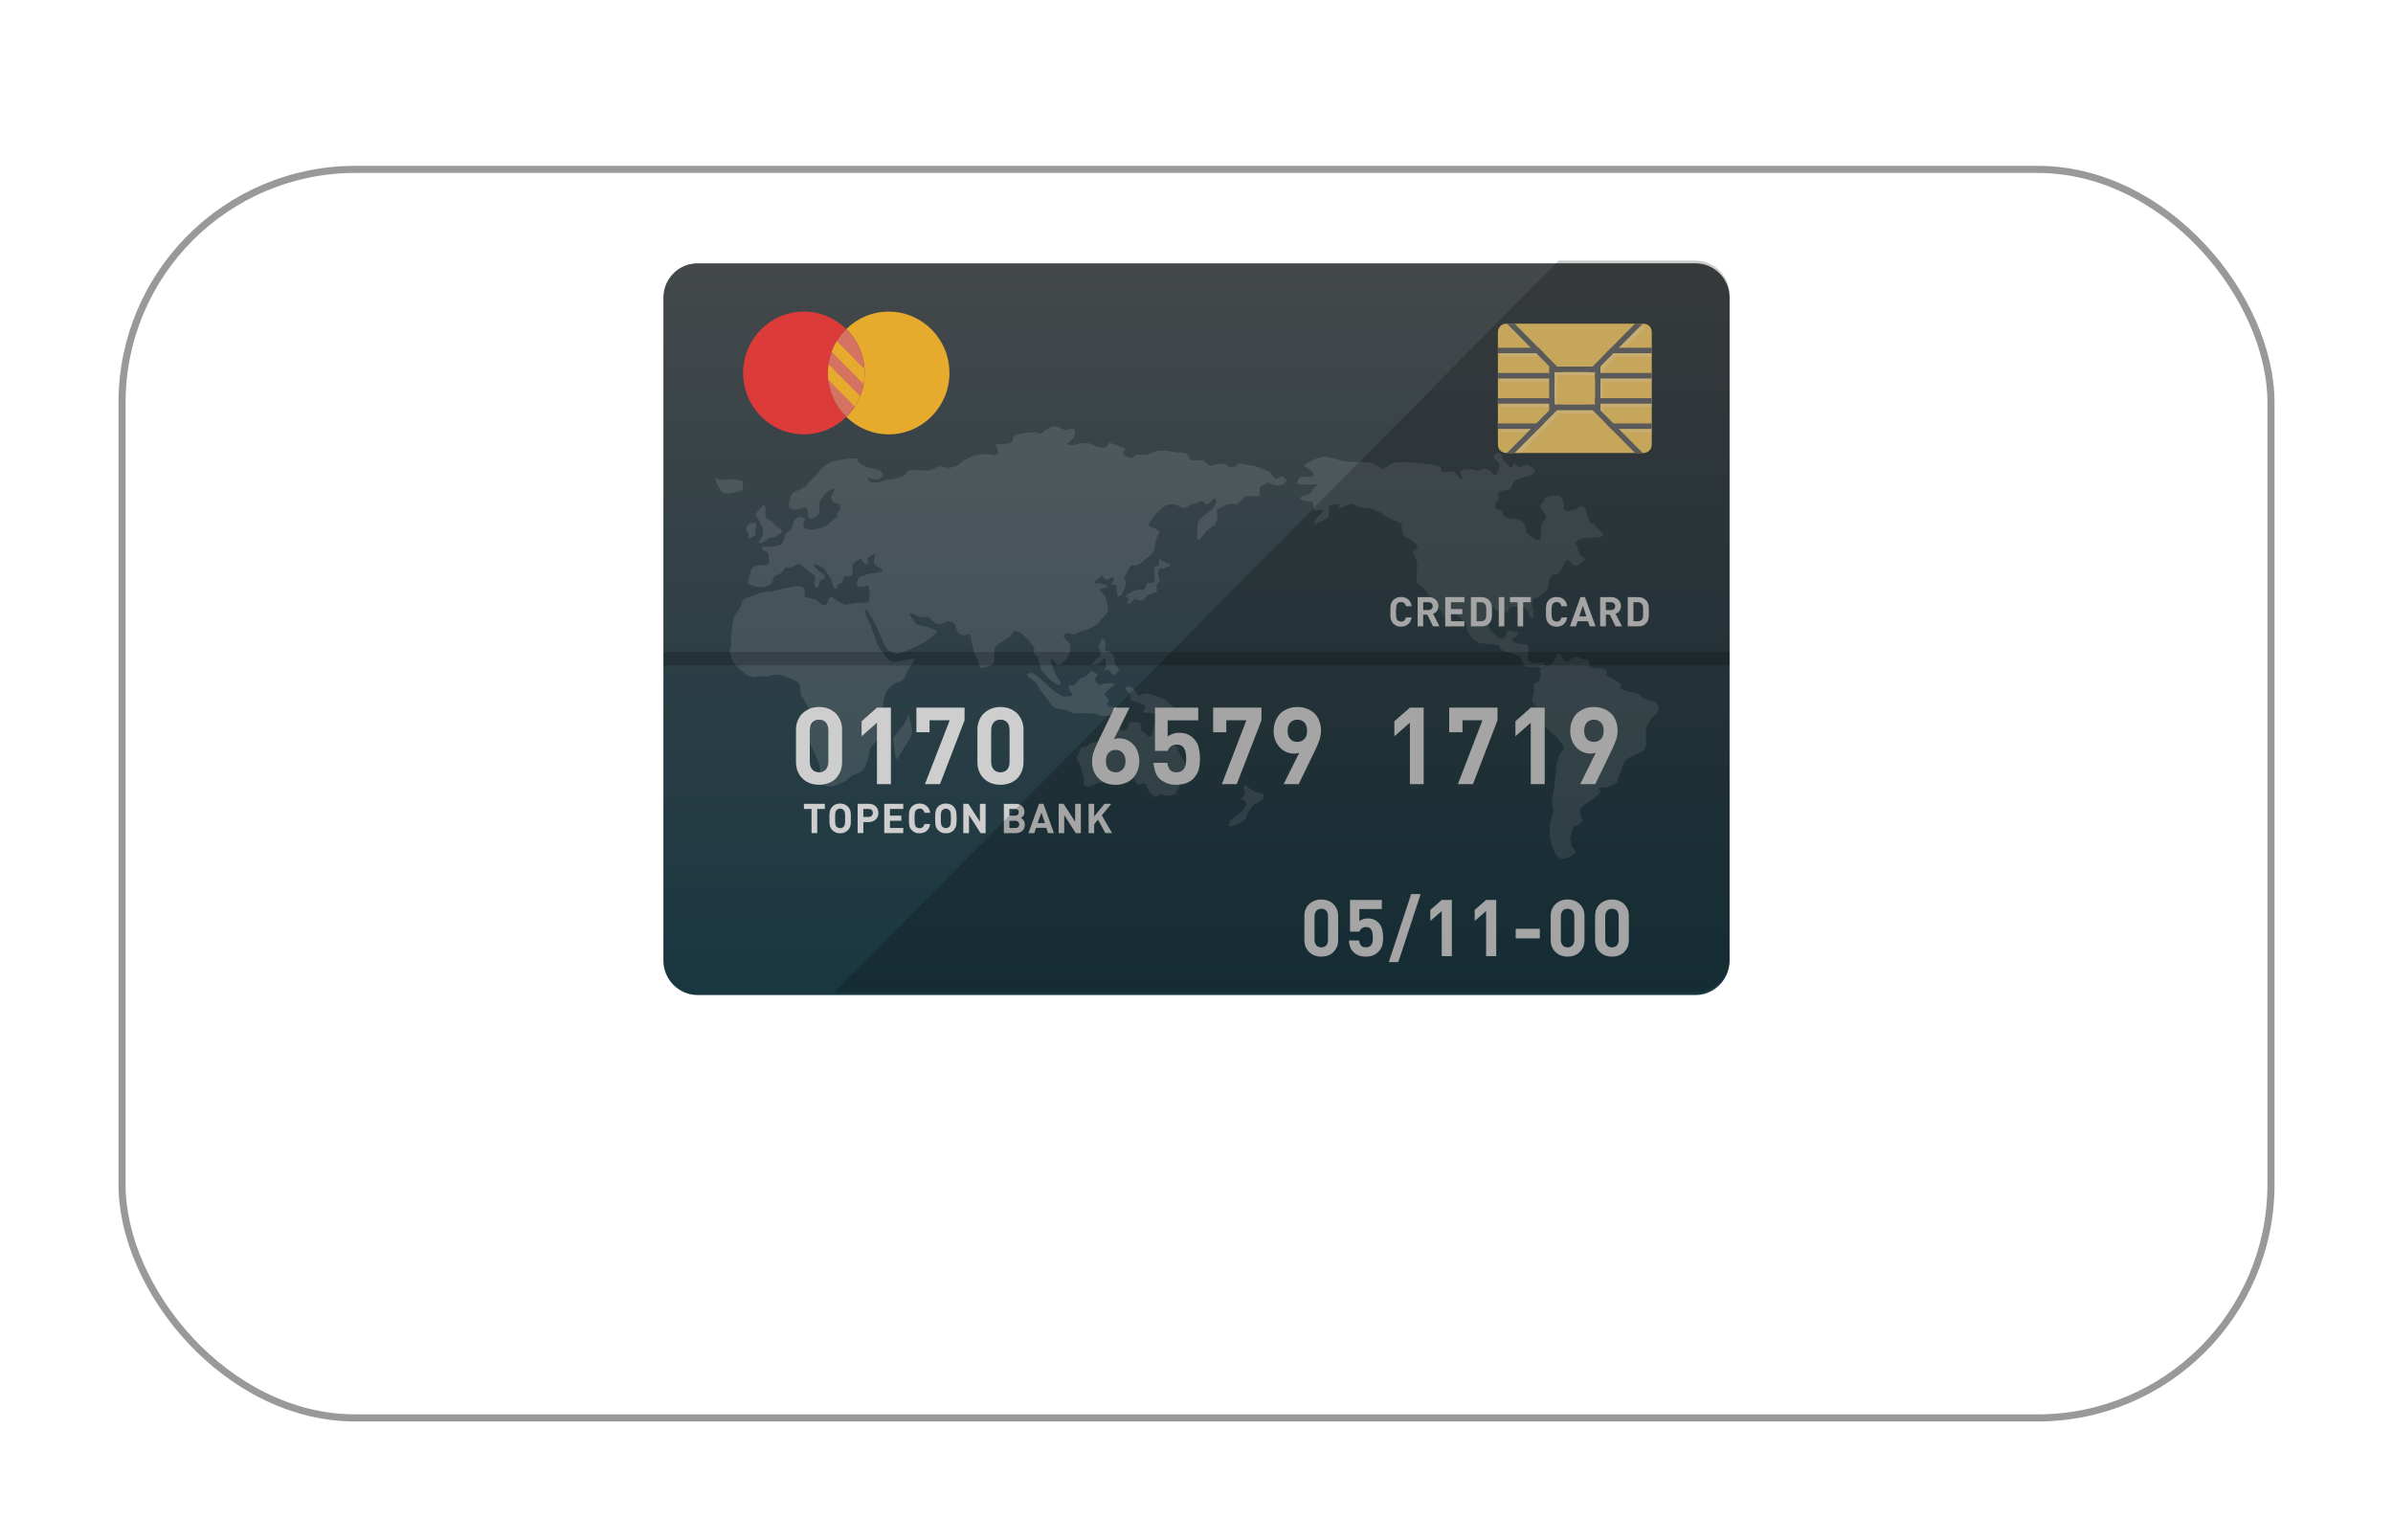 <svg width="101" height="65" viewBox="0 0 101 65" fill="none" xmlns="http://www.w3.org/2000/svg">
<g filter="url(#filter0_d_151_20668)">
<rect x="5" width="91" height="53" rx="10" fill="white"/>
<rect x="5.15" y="0.15" width="90.7" height="52.7" rx="9.85" stroke="#999999" stroke-width="0.3"/>
</g>
<path d="M73 12.56V40.548C73 41.345 72.351 42 71.562 42H29.438C28.648 42 28 41.345 28 40.548V12.56C28 11.763 28.648 11.115 29.438 11.115H71.562C72.351 11.115 73 11.763 73 12.56Z" fill="url(#paint0_linear_151_20668)"/>
<g opacity="0.2">
<path d="M54.312 20.283C54.215 20.173 54.154 20.074 54.032 20.13C53.911 20.185 53.911 20.265 53.783 20.166C53.656 20.068 53.71 19.951 53.425 19.847C53.139 19.743 53.078 19.681 52.768 19.639C52.458 19.596 52.233 19.553 52.215 19.553C52.197 19.553 52.282 19.608 52.16 19.669C52.038 19.731 51.941 19.743 51.82 19.663C51.698 19.583 51.704 19.559 51.498 19.577C51.291 19.596 51.169 19.645 51.078 19.657C50.987 19.669 51.078 19.651 50.938 19.553C50.798 19.454 50.896 19.399 50.653 19.418C50.41 19.436 50.306 19.447 50.245 19.414C50.184 19.381 50.257 19.209 50.02 19.135C49.783 19.061 49.735 19.117 49.613 19.098C49.492 19.08 49.498 19.049 49.151 19.024C48.805 19 48.823 19.055 48.586 19.129C48.349 19.203 48.288 19.203 48.069 19.19C47.85 19.178 47.905 19.313 47.771 19.331C47.638 19.35 47.425 19.215 47.401 19.135C47.376 19.055 47.583 18.969 47.401 18.896C47.218 18.822 46.878 18.681 46.811 18.705C46.744 18.73 46.78 18.84 46.659 18.871C46.537 18.902 46.379 18.902 46.191 18.816C46.002 18.73 45.929 18.687 45.729 18.703C45.528 18.718 45.419 18.779 45.249 18.791C45.078 18.803 44.975 18.73 45.091 18.675C45.206 18.619 45.352 18.453 45.352 18.374C45.352 18.294 45.437 18.122 45.243 18.104C45.048 18.085 45.012 18.22 44.829 18.104C44.647 17.987 44.41 17.981 44.343 18.018C44.276 18.055 44.276 18.116 44.16 18.134C44.045 18.153 44.088 18.257 43.948 18.294C43.808 18.331 43.826 18.22 43.504 18.251C43.182 18.282 42.872 18.325 42.793 18.417C42.714 18.509 42.811 18.613 42.641 18.693C42.471 18.773 42.082 18.711 42.033 18.779C41.984 18.846 42.246 19.08 42.069 19.184C41.893 19.289 41.784 19.11 41.377 19.184C40.969 19.258 41.018 19.246 40.866 19.338C40.714 19.43 40.684 19.368 40.592 19.497C40.501 19.626 40.228 19.743 40.039 19.743C39.851 19.743 39.772 19.626 39.529 19.724C39.285 19.823 39.322 19.89 38.939 19.86C38.556 19.829 38.398 19.835 38.325 19.884C38.252 19.933 38.252 20.056 38.064 20.111C37.875 20.167 37.583 20.265 37.511 20.247C37.438 20.228 37.188 20.351 37.018 20.369C36.848 20.388 36.751 20.375 36.696 20.308C36.641 20.24 36.581 20.124 36.666 20.16C36.751 20.197 36.824 20.247 36.976 20.24C37.127 20.234 37.298 20.111 37.261 20.044C37.225 19.976 37.255 19.878 36.957 19.804C36.66 19.731 36.532 19.743 36.307 19.577C36.082 19.412 36.392 19.301 35.803 19.362C35.213 19.424 35.055 19.485 34.818 19.663C34.581 19.841 34.532 19.995 34.289 20.21C34.046 20.424 34.131 20.486 33.827 20.639C33.523 20.793 33.474 20.719 33.383 20.953C33.292 21.186 33.231 21.456 33.42 21.505C33.608 21.554 33.803 21.468 33.9 21.431C33.997 21.395 34.07 21.462 34.082 21.573C34.094 21.683 34.1 21.867 34.222 21.892C34.344 21.916 34.599 21.744 34.587 21.567C34.575 21.389 34.532 21.266 34.654 21.088C34.775 20.91 34.854 20.781 34.982 20.719C35.11 20.658 35.286 20.547 35.219 20.689C35.152 20.83 35.031 20.995 35.116 21.137C35.201 21.278 35.395 21.18 35.444 21.321C35.493 21.462 35.377 21.597 35.347 21.646C35.316 21.695 35.42 21.757 35.28 21.855C35.14 21.953 35.049 22.058 34.897 22.174C34.745 22.291 34.295 22.371 34.192 22.346C34.088 22.322 33.918 22.346 33.906 22.205C33.894 22.064 34.058 21.91 33.888 21.843C33.718 21.775 33.529 21.867 33.474 22.107C33.42 22.346 33.335 22.389 33.195 22.506C33.055 22.622 33.17 22.979 32.763 23.046C32.356 23.114 32.125 23.015 32.156 23.163C32.186 23.31 32.441 23.218 32.447 23.464C32.453 23.709 32.514 23.795 32.338 23.844C32.161 23.893 32.119 23.801 31.882 23.881C31.645 23.961 31.657 24.262 31.608 24.391C31.56 24.52 31.535 24.636 31.694 24.692C31.852 24.747 32.107 24.845 32.295 24.765C32.484 24.686 32.593 24.673 32.617 24.526C32.642 24.378 32.703 24.287 32.83 24.262C32.958 24.237 33.043 24.09 33.116 24.004C33.189 23.918 33.116 23.949 33.304 23.955C33.493 23.961 33.669 23.758 33.736 23.814C33.803 23.869 34.003 23.986 34.131 24.108C34.259 24.231 34.435 24.268 34.404 24.452C34.374 24.636 34.362 24.85 34.483 24.795C34.605 24.741 34.562 24.575 34.642 24.495C34.721 24.415 34.824 24.489 34.812 24.348C34.8 24.207 34.593 24.17 34.483 24.041C34.374 23.912 34.289 23.771 34.423 23.814C34.556 23.857 34.812 23.973 34.836 24.072C34.86 24.17 35.085 24.372 35.11 24.563C35.134 24.753 35.268 24.925 35.328 24.827C35.389 24.729 35.334 24.655 35.468 24.63C35.602 24.606 35.553 24.508 35.626 24.378C35.699 24.25 35.9 24.44 35.973 24.2C36.046 23.961 35.882 23.878 36.064 23.748C36.246 23.617 36.325 23.531 36.38 23.648C36.435 23.765 36.574 23.887 36.641 23.765C36.708 23.642 36.52 23.605 36.678 23.513C36.836 23.421 36.976 23.31 36.933 23.47C36.891 23.629 36.83 23.734 36.939 23.844C37.049 23.955 37.371 24.022 37.194 24.121C37.018 24.219 36.763 24.164 36.526 24.268C36.289 24.372 36.252 24.323 36.191 24.52C36.131 24.716 36.125 24.778 36.325 24.778C36.526 24.778 36.617 24.636 36.672 24.814C36.726 24.993 36.714 25.392 36.629 25.428C36.544 25.465 36.508 25.41 36.131 25.453C35.754 25.496 35.772 25.588 35.468 25.435C35.164 25.281 35.091 25.091 34.982 25.281C34.872 25.471 34.951 25.568 34.714 25.52C34.477 25.471 34.647 25.367 34.331 25.287C34.015 25.207 33.955 25.232 33.955 25.091C33.955 24.95 33.997 24.765 33.748 24.747C33.498 24.729 33.061 24.833 32.702 24.937C32.344 25.042 32.416 24.913 32.003 25.06C31.59 25.207 31.334 25.257 31.292 25.484C31.249 25.711 31.11 25.84 31.018 25.963C30.927 26.085 30.879 26.626 30.854 26.957C30.83 27.289 30.915 27.135 30.824 27.381C30.733 27.627 30.988 28.013 31.091 28.118C31.195 28.222 31.529 28.554 31.742 28.578C31.955 28.603 31.936 28.498 32.264 28.547C32.593 28.597 32.587 28.406 32.921 28.492C33.255 28.578 33.377 28.64 33.572 28.744C33.766 28.849 33.784 28.934 33.784 29.186C33.784 29.438 33.796 29.248 33.973 29.604C34.149 29.96 34.459 30.291 34.277 30.598C34.094 30.905 34.015 30.96 34.131 31.249C34.246 31.538 34.568 32.121 34.605 32.416C34.641 32.711 34.55 32.729 34.587 32.907C34.623 33.085 34.952 33.282 35.249 33.159C35.547 33.036 35.638 33.03 35.882 32.803C36.125 32.575 36.368 32.747 36.55 32.275C36.733 31.802 36.672 31.747 36.751 31.556C36.83 31.366 37.304 31.09 37.322 30.746C37.34 30.402 37.219 30.144 37.261 29.813C37.304 29.481 37.334 29.192 37.65 28.928C37.966 28.664 38.039 28.922 38.258 28.425C38.477 27.928 38.738 27.805 38.495 27.811C38.252 27.817 37.778 28.014 37.577 27.903C37.377 27.793 37.048 27.289 36.982 27.056C36.915 26.823 36.939 26.939 36.824 26.608C36.708 26.276 36.599 26.104 36.55 25.975C36.502 25.846 36.471 25.619 36.617 25.803C36.763 25.988 36.903 26.264 37.097 26.687C37.292 27.111 37.407 27.436 37.577 27.504C37.748 27.572 37.802 27.651 38.058 27.547C38.313 27.443 38.404 27.43 38.647 27.295C38.89 27.16 39.036 27.136 39.213 26.957C39.389 26.779 39.79 26.706 39.346 26.534C38.903 26.362 38.751 26.46 38.623 26.264C38.495 26.067 38.289 25.871 38.477 25.902C38.666 25.932 38.593 25.988 38.806 26.03C39.018 26.073 39.17 25.977 39.286 26.133C39.401 26.288 39.596 26.399 39.778 26.313C39.96 26.227 40.033 26.178 40.228 26.288C40.422 26.399 40.295 26.712 40.587 26.798C40.878 26.884 40.927 26.564 40.988 26.97C41.049 27.375 41.164 27.75 41.267 27.829C41.371 27.909 41.213 28.278 41.541 28.179C41.869 28.081 41.966 28.093 41.966 27.75C41.966 27.406 41.954 27.32 42.13 27.197C42.307 27.074 42.55 26.951 42.659 26.822C42.769 26.694 42.702 26.614 42.921 26.638C43.139 26.663 43.681 27.277 43.656 27.406C43.632 27.535 43.608 27.584 43.711 27.664C43.814 27.743 43.808 27.768 43.887 28.056C43.966 28.345 43.948 28.302 44.197 28.572C44.446 28.842 44.799 29.033 44.769 28.836C44.738 28.64 44.617 28.664 44.507 28.351C44.398 28.038 44.27 27.756 44.416 27.835C44.562 27.915 44.519 28.032 44.671 28.057C44.823 28.081 44.848 27.903 44.963 27.848C45.079 27.793 45.285 27.344 45.121 27.148C44.957 26.951 44.787 26.816 44.957 26.755C45.127 26.694 45.048 26.737 45.249 26.773C45.449 26.81 45.389 26.712 45.632 26.644C45.875 26.577 46.227 26.466 46.416 26.221C46.604 25.975 46.811 25.902 46.756 25.576C46.702 25.251 46.629 25.11 46.513 25.023C46.398 24.938 46.392 24.876 46.495 24.839C46.598 24.802 46.866 24.796 46.714 24.716C46.562 24.637 46.635 24.68 46.458 24.637C46.282 24.594 46.094 24.68 46.252 24.532C46.41 24.385 46.531 24.262 46.531 24.262C46.531 24.262 46.489 24.293 46.592 24.403C46.696 24.514 46.762 24.465 46.811 24.44C46.86 24.416 47.005 24.311 47.024 24.428C47.042 24.545 46.835 24.631 46.957 24.674C47.078 24.716 47.188 24.606 47.139 24.827C47.091 25.048 47.188 25.251 47.291 25.14C47.395 25.03 47.547 24.704 47.516 24.569C47.486 24.434 47.382 24.502 47.522 24.256C47.662 24.011 47.662 23.838 47.85 23.869C48.039 23.9 48.221 23.716 48.294 23.642C48.367 23.568 48.677 23.396 48.726 23.188C48.774 22.979 48.75 22.948 48.817 22.709C48.884 22.469 49.03 22.469 48.847 22.359C48.665 22.248 48.525 22.273 48.495 22.15C48.464 22.027 48.981 21.432 49.206 21.34C49.431 21.247 49.589 21.291 49.741 21.358C49.893 21.425 49.941 21.493 50.081 21.407C50.221 21.321 50.312 21.272 50.391 21.266C50.47 21.26 50.689 21.094 50.78 21.168C50.871 21.241 50.884 21.321 50.993 21.272C51.102 21.223 51.248 20.965 51.297 21.057C51.346 21.149 51.334 21.26 51.2 21.438C51.066 21.616 50.95 21.646 50.78 21.788C50.61 21.929 50.543 22.076 50.543 22.205C50.543 22.334 50.495 22.764 50.561 22.77C50.628 22.776 50.647 22.758 50.823 22.531C50.999 22.303 51.09 22.291 51.206 22.205C51.321 22.119 51.364 22.015 51.382 21.812C51.4 21.61 51.273 21.56 51.461 21.456C51.65 21.352 51.874 21.241 52.063 21.272C52.251 21.303 52.209 21.297 52.349 21.155C52.488 21.014 52.586 20.922 52.731 20.934C52.877 20.947 53.114 20.977 53.151 20.904C53.187 20.83 53.157 20.768 53.163 20.664C53.169 20.56 53.157 20.517 53.297 20.48C53.437 20.443 53.431 20.394 53.497 20.369C53.564 20.345 53.607 20.418 53.716 20.461C53.826 20.504 54.093 20.511 54.154 20.431C54.215 20.351 54.312 20.283 54.312 20.283Z" fill="#9FA6A9"/>
<path d="M48.975 23.623C49.054 23.653 49.206 23.777 49.297 23.77C49.388 23.764 49.437 23.887 49.364 23.899C49.291 23.912 49.048 24.028 49.048 24.028C49.048 24.028 48.975 23.936 48.932 24.028C48.89 24.12 48.866 24.188 48.878 24.243C48.89 24.299 48.975 24.458 48.926 24.538C48.878 24.618 48.811 24.661 48.811 24.759C48.811 24.857 48.872 24.962 48.787 25.005C48.702 25.048 48.616 25.06 48.544 25.084C48.471 25.109 48.416 25.115 48.386 25.183C48.355 25.25 48.282 25.348 48.13 25.342C47.978 25.336 47.978 25.213 47.838 25.33C47.699 25.447 47.693 25.514 47.62 25.484C47.547 25.453 47.601 25.41 47.62 25.293C47.638 25.177 47.37 25.207 47.614 25.072C47.857 24.937 47.857 24.919 48.021 24.894C48.185 24.869 48.276 24.949 48.343 24.808C48.41 24.667 48.343 24.612 48.477 24.606C48.61 24.599 48.696 24.661 48.72 24.507C48.744 24.354 48.726 24.225 48.72 24.127C48.714 24.028 48.677 23.936 48.787 23.899C48.896 23.863 48.908 23.93 48.92 23.844C48.932 23.758 48.859 23.58 48.975 23.623Z" fill="#9FA6A9"/>
<path d="M46.531 26.951C46.647 26.97 46.702 27.178 46.665 27.264C46.629 27.35 46.592 27.448 46.696 27.467C46.799 27.485 46.872 27.497 46.872 27.571C46.872 27.645 46.914 27.491 46.993 27.688C47.072 27.884 46.999 27.915 47.091 28.062C47.182 28.21 47.291 28.283 47.164 28.357C47.036 28.431 47.133 28.511 47 28.468C46.866 28.425 46.921 28.449 46.854 28.32C46.787 28.191 46.744 28.296 46.684 28.29C46.623 28.283 46.605 28.283 46.653 28.198C46.702 28.112 46.726 28.118 46.671 28.019C46.617 27.921 46.702 27.805 46.623 27.786C46.544 27.768 46.519 27.903 46.38 27.989C46.24 28.075 46.033 28.099 46.039 28.069C46.045 28.038 46.124 27.995 46.252 27.835C46.38 27.676 46.459 27.774 46.434 27.528C46.41 27.283 46.325 27.35 46.404 27.178C46.483 27.006 46.531 26.951 46.531 26.951Z" fill="#9FA6A9"/>
<path d="M46.142 28.345C46.234 28.438 46.355 28.412 46.319 28.504C46.282 28.596 46.174 28.608 46.234 28.701C46.294 28.793 46.349 28.928 46.428 28.916C46.507 28.903 46.501 28.842 46.696 28.842C46.89 28.842 47.012 28.799 47.024 28.879C47.036 28.959 46.939 28.965 46.811 29.081C46.683 29.198 46.556 29.315 46.659 29.388C46.762 29.462 46.805 29.597 46.769 29.646C46.732 29.695 46.696 29.744 46.781 29.806C46.866 29.867 47.273 29.849 47.176 29.996C47.078 30.143 46.841 30.223 46.592 30.229C46.343 30.235 46.543 30.162 46.039 30.113C45.534 30.064 45.449 30.193 45.097 30.021C44.744 29.849 44.513 29.996 44.319 29.683C44.124 29.37 44.203 29.523 43.96 29.198C43.717 28.873 43.832 28.873 43.626 28.744C43.419 28.615 43.243 28.43 43.383 28.43C43.522 28.43 43.456 28.265 43.887 28.627C44.319 28.989 44.203 28.971 44.519 29.186C44.835 29.401 44.939 29.425 45.054 29.401C45.17 29.376 45.34 29.401 45.23 29.259C45.121 29.118 45.06 28.94 45.151 28.909C45.243 28.879 45.236 29.032 45.389 28.866C45.541 28.701 45.541 28.658 45.674 28.602C45.808 28.547 45.735 28.602 45.863 28.523C45.99 28.443 46.039 28.24 46.142 28.345Z" fill="#9FA6A9"/>
<path d="M47.814 29.057C47.88 29.143 47.99 29.253 48.039 29.346C48.087 29.438 48.179 29.268 48.355 29.273C48.531 29.278 48.793 29.376 48.902 29.425C49.011 29.475 49.2 29.505 49.315 29.665C49.431 29.824 49.516 29.732 49.522 29.892C49.528 30.052 49.553 30.033 49.656 30.125C49.759 30.217 49.777 30.389 49.595 30.316C49.413 30.242 49.358 29.99 49.163 30.015C48.969 30.039 49.048 30.095 48.896 30.125C48.744 30.156 48.677 30.101 48.495 30.088C48.312 30.076 48.179 30.137 48.264 29.972C48.349 29.806 48.41 29.8 48.112 29.677C47.814 29.554 47.699 29.616 47.699 29.487C47.699 29.358 47.747 29.346 47.632 29.235C47.516 29.124 47.48 29.045 47.553 28.989C47.626 28.934 47.771 29.002 47.814 29.057Z" fill="#9FA6A9"/>
<path d="M48.167 30.825C48.367 30.93 48.446 31.138 48.544 31.101C48.641 31.064 48.604 31.003 48.677 30.782C48.75 30.561 48.756 30.334 48.847 30.426C48.939 30.518 48.853 30.698 48.999 30.755C49.145 30.813 49.176 30.856 49.206 31.028C49.236 31.2 49.267 31.144 49.419 31.323C49.571 31.501 49.707 31.47 49.733 31.672C49.759 31.875 50.015 32.084 50.027 32.292C50.039 32.501 50.075 32.649 49.923 32.913C49.771 33.177 49.711 33.312 49.662 33.422C49.613 33.533 49.468 33.588 49.309 33.588C49.151 33.588 49.06 33.52 48.963 33.545C48.866 33.57 48.799 33.692 48.683 33.606C48.568 33.521 48.501 33.41 48.465 33.343C48.428 33.275 48.41 33.048 48.24 33.072C48.069 33.097 48.094 33.183 47.99 33.072C47.887 32.962 47.96 32.87 47.656 32.821C47.352 32.772 47.273 32.747 47.145 32.778C47.018 32.808 46.884 32.851 46.744 32.962C46.604 33.072 46.386 33.017 46.264 33.072C46.142 33.127 45.96 33.25 45.826 33.177C45.693 33.103 45.741 33.066 45.747 32.894C45.753 32.722 45.741 32.839 45.656 32.544C45.571 32.25 45.608 32.293 45.529 32.151C45.45 32.01 45.389 32.078 45.498 31.875C45.608 31.673 45.571 31.63 45.632 31.562C45.693 31.494 45.747 31.581 45.954 31.439C46.161 31.298 46.221 31.36 46.41 31.286C46.598 31.212 46.641 30.93 46.756 30.844C46.872 30.758 46.902 30.69 46.987 30.69C47.072 30.69 47.17 30.739 47.322 30.801C47.474 30.862 47.443 30.868 47.571 30.727C47.699 30.586 47.571 30.451 47.802 30.475C48.033 30.5 48.118 30.463 48.148 30.598C48.179 30.733 48.167 30.825 48.167 30.825Z" fill="#9FA6A9"/>
<path d="M52.385 33.723C52.507 33.564 52.568 33.545 52.525 33.361C52.483 33.177 52.495 33.032 52.653 33.197C52.811 33.361 52.987 33.453 53.108 33.459C53.23 33.465 53.522 33.558 53.224 33.785C52.926 34.012 52.981 33.852 52.744 34.19C52.507 34.528 52.689 34.534 52.403 34.7C52.118 34.865 51.802 34.939 51.862 34.792C51.923 34.644 51.893 34.644 52.154 34.448C52.416 34.252 52.586 34.104 52.586 33.938C52.586 33.773 52.385 33.723 52.385 33.723Z" fill="#9FA6A9"/>
<path d="M37.869 32.065C37.76 31.906 37.76 31.857 37.748 31.599C37.736 31.341 37.65 31.218 37.748 31.071C37.845 30.923 38.1 30.678 38.197 30.506C38.295 30.334 38.319 29.965 38.38 30.297C38.441 30.628 38.635 30.825 38.343 31.267C38.052 31.709 37.869 32.065 37.869 32.065Z" fill="#9FA6A9"/>
<path d="M32.022 22.929C31.997 22.88 32.107 22.721 32.107 22.721C32.107 22.721 32.24 22.647 32.204 22.377C32.168 22.107 32.143 22.266 32.046 22.008C31.949 21.75 31.803 21.799 31.949 21.628C32.095 21.456 32.265 21.198 32.301 21.407C32.338 21.615 32.253 21.75 32.338 21.849C32.423 21.947 32.593 21.967 32.69 22.129C32.788 22.291 33.176 22.352 32.885 22.561C32.593 22.77 32.459 22.634 32.35 22.782C32.24 22.929 32.022 22.929 32.022 22.929Z" fill="#9FA6A9"/>
<path d="M31.633 22.733C31.827 22.622 31.898 22.647 31.887 22.451C31.876 22.254 32.01 22.082 31.803 22.07C31.596 22.058 31.535 22.18 31.511 22.266C31.487 22.352 31.487 22.377 31.547 22.463C31.608 22.549 31.62 22.672 31.596 22.733C31.572 22.794 31.633 22.733 31.633 22.733Z" fill="#9FA6A9"/>
<path d="M30.927 20.817C31.085 20.707 31.341 20.805 31.353 20.572C31.365 20.338 31.426 20.277 31.073 20.252C30.721 20.228 30.721 20.228 30.502 20.252C30.283 20.277 30.076 20.056 30.247 20.387C30.417 20.719 30.441 20.793 30.575 20.817C30.709 20.842 30.927 20.817 30.927 20.817Z" fill="#9FA6A9"/>
<path d="M55.4 19.933C55.21 19.714 54.902 19.7 55.145 19.564C55.388 19.43 55.534 19.343 55.765 19.294C55.996 19.245 56.239 19.343 56.616 19.442C56.993 19.54 57.601 19.454 57.88 19.54C58.16 19.626 58.294 19.798 58.379 19.786C58.464 19.773 58.707 19.515 58.95 19.515C59.193 19.515 59.315 19.479 59.813 19.54C60.312 19.601 60.798 19.626 60.81 19.749C60.822 19.872 60.822 19.933 61.005 19.933C61.187 19.933 61.345 19.823 61.454 19.994C61.564 20.166 61.734 20.289 61.71 20.154C61.685 20.019 61.564 19.909 61.661 19.859C61.758 19.81 62.038 19.786 62.111 19.81C62.184 19.835 62.415 19.872 62.488 19.859C62.561 19.847 62.512 19.724 62.755 19.798C62.998 19.872 63.035 20.056 63.084 20.068C63.132 20.08 63.242 19.879 63.254 19.747C63.266 19.614 63.375 19.614 63.157 19.442C62.938 19.27 63.135 19.061 63.292 19.135C63.448 19.209 63.351 19.307 63.509 19.466C63.667 19.626 63.691 19.761 63.801 19.712C63.91 19.663 63.849 19.454 63.995 19.614C64.141 19.773 64.178 19.693 64.311 19.666C64.445 19.638 64.336 19.552 64.494 19.638C64.652 19.724 64.919 19.822 64.725 19.982C64.53 20.142 64.238 20.117 64.032 20.24C63.825 20.363 63.886 20.326 63.825 20.473C63.764 20.621 63.789 20.633 63.545 20.694C63.302 20.756 63.229 20.706 63.242 20.915C63.254 21.124 63.229 21.149 63.144 21.259C63.059 21.37 63.108 21.468 63.205 21.517C63.302 21.566 63.412 21.48 63.412 21.628C63.412 21.775 63.594 21.886 63.837 21.886C64.08 21.886 64.19 21.947 64.336 22.131C64.481 22.315 64.275 22.328 64.518 22.561C64.761 22.794 64.992 22.905 65.029 22.696C65.065 22.487 65.029 22.438 65.065 22.192C65.102 21.947 65.333 21.922 65.211 21.701C65.09 21.48 64.907 21.382 65.077 21.259C65.248 21.136 65.041 21.023 65.333 20.963C65.624 20.903 65.819 20.854 65.94 21.075C66.062 21.296 65.928 21.443 66.05 21.541C66.171 21.64 66.548 21.492 66.621 21.407C66.694 21.321 66.901 21.333 66.974 21.652C67.047 21.971 67.095 22.057 67.205 22.094C67.314 22.131 67.314 22.205 67.448 22.328C67.582 22.45 67.837 22.647 67.448 22.683C67.059 22.72 66.743 22.671 66.597 22.806C66.451 22.941 66.439 22.843 66.536 23.027C66.633 23.212 66.56 23.089 66.633 23.322C66.706 23.555 67.071 23.555 66.803 23.715C66.536 23.875 66.585 23.912 66.427 23.862C66.269 23.813 66.232 23.461 66.05 23.747C65.867 24.034 65.892 24.145 65.734 24.231C65.576 24.317 65.564 24.145 65.418 24.415C65.272 24.685 65.503 24.71 65.174 25.017C64.846 25.324 64.688 25.176 64.664 25.434C64.64 25.692 64.798 25.999 64.713 26.061C64.627 26.122 64.64 26.11 64.542 25.938C64.445 25.766 64.494 25.668 64.153 25.643C63.813 25.619 63.837 25.532 63.703 25.68C63.57 25.827 63.752 25.876 63.375 25.827C62.998 25.778 62.95 25.324 62.877 25.852C62.804 26.38 62.792 26.441 62.913 26.589C63.035 26.736 63.363 27.092 63.509 26.932C63.655 26.773 63.472 26.576 63.752 26.638C64.032 26.699 64.105 26.625 64.056 26.785C64.007 26.945 63.631 26.969 63.935 27.117C64.239 27.264 64.494 27.092 64.518 27.325C64.542 27.559 64.482 27.62 64.494 27.755C64.506 27.89 64.567 27.988 64.846 27.988C65.126 27.988 65.114 27.878 65.187 28.025C65.26 28.173 65.491 28.099 65.588 27.89C65.685 27.681 65.758 27.448 65.904 27.694C66.05 27.939 66.074 27.988 66.22 27.89C66.366 27.792 66.366 27.792 66.366 27.792C66.366 27.792 66.524 27.645 66.658 27.767C66.791 27.89 67.01 27.755 67.059 27.927C67.108 28.099 67.035 28.123 67.241 28.185C67.448 28.246 67.691 28.148 67.813 28.32C67.934 28.492 67.606 28.381 67.959 28.59C68.311 28.799 68.421 28.823 68.396 28.959C68.372 29.094 68.469 29.118 68.785 29.192C69.101 29.265 69.053 29.229 69.308 29.425C69.563 29.622 69.77 29.536 69.855 29.634C69.94 29.732 70.086 29.757 69.965 30.027C69.843 30.297 69.722 30.236 69.624 30.444C69.527 30.653 69.442 30.702 69.466 31.071C69.49 31.439 69.503 31.402 69.43 31.586C69.357 31.771 69.089 31.795 68.87 31.93C68.652 32.065 68.639 31.955 68.494 32.323C68.348 32.692 68.433 32.495 68.311 32.814C68.19 33.134 68.36 32.974 68.007 33.158C67.655 33.342 67.521 33.183 67.484 33.293C67.448 33.404 67.691 33.318 67.436 33.551C67.181 33.785 67.071 33.846 66.913 33.944C66.755 34.042 66.658 34.153 66.694 34.362C66.731 34.57 66.913 34.558 66.706 34.755C66.5 34.951 66.415 34.755 66.354 35.074C66.293 35.393 66.232 35.246 66.293 35.577C66.354 35.909 66.67 35.909 66.378 36.093C66.086 36.277 65.77 36.363 65.588 35.921C65.406 35.479 65.406 35.307 65.406 35.012C65.406 34.718 65.369 34.939 65.515 34.435C65.661 33.932 65.418 34.104 65.539 33.551C65.661 32.999 65.637 32.409 65.758 32.004C65.88 31.599 66.147 31.709 65.88 31.341C65.612 30.972 65.564 31.034 65.333 30.788C65.102 30.543 65.248 30.592 65.114 30.297C64.98 30.002 64.895 30.027 64.785 29.806C64.676 29.585 64.615 29.659 64.725 29.29C64.834 28.922 64.591 28.934 64.834 28.823C65.077 28.713 65.041 28.443 65.004 28.345C64.968 28.246 65.187 28.209 64.846 28.16C64.506 28.111 64.409 28.222 64.287 28.013C64.166 27.804 64.263 27.767 64.007 27.645C63.752 27.522 63.473 27.522 63.375 27.424C63.278 27.325 63.278 27.325 63.278 27.325C63.278 27.325 63.46 27.252 63.047 27.203C62.634 27.153 62.33 27.203 62.123 26.908C61.916 26.613 61.965 26.785 61.916 26.515C61.868 26.245 61.807 26.245 61.612 26.073C61.418 25.901 61.418 25.803 61.236 25.729C61.053 25.655 61.017 25.68 61.017 25.717C61.017 25.753 61.005 25.901 61.175 26.036C61.345 26.171 61.357 26.294 61.357 26.355C61.357 26.417 61.126 26.49 61.126 26.49C61.126 26.49 61.126 26.417 61.053 26.245C60.98 26.073 60.956 25.987 60.81 25.778C60.664 25.569 60.628 25.545 60.628 25.545C60.628 25.545 60.457 25.275 60.166 24.919C59.874 24.562 59.789 24.783 59.789 24.378C59.789 23.973 59.862 23.973 59.789 23.691C59.716 23.408 59.546 23.273 59.691 23.224C59.837 23.175 59.922 23.101 59.655 22.868C59.388 22.635 59.29 22.757 59.193 22.438C59.096 22.119 59.303 22.143 58.901 21.996C58.5 21.849 58.451 21.726 58.269 21.64C58.087 21.554 57.977 21.505 57.977 21.505C57.977 21.505 58.014 21.468 57.576 21.431C57.138 21.394 57.187 21.186 56.859 21.321C56.531 21.456 56.482 21.48 56.482 21.48C56.482 21.48 56.664 21.259 56.348 21.284C56.032 21.308 56.105 21.382 56.093 21.53C56.081 21.677 56.129 21.849 55.91 21.935C55.692 22.021 55.376 22.254 55.497 22.009C55.619 21.763 55.923 21.591 55.813 21.53C55.704 21.468 55.473 21.665 55.449 21.468C55.424 21.272 55.473 21.173 55.218 21.161C54.962 21.149 54.756 21.038 54.95 20.952C55.145 20.866 55.327 20.903 55.388 20.694C55.449 20.486 55.898 20.437 55.4 20.449C54.901 20.461 54.683 20.461 54.743 20.363C54.804 20.265 54.78 20.081 55.132 20.13C55.485 20.178 55.485 20.031 55.4 19.933Z" fill="#9FA6A9"/>
</g>
<path d="M35.462 30.397C35.408 30.275 35.342 30.174 35.255 30.093C35.161 30.012 35.061 29.951 34.941 29.904C34.827 29.863 34.7 29.843 34.573 29.843C34.439 29.843 34.312 29.863 34.198 29.904C34.185 29.911 34.165 29.917 34.151 29.924C34.058 29.971 33.964 30.025 33.891 30.093C33.797 30.174 33.73 30.275 33.677 30.397C33.623 30.512 33.596 30.654 33.596 30.802V32.166C33.596 32.322 33.623 32.457 33.677 32.578C33.73 32.7 33.797 32.795 33.891 32.882C33.978 32.963 34.085 33.024 34.198 33.065C34.312 33.105 34.439 33.125 34.573 33.125C34.633 33.125 34.7 33.119 34.76 33.112C34.82 33.099 34.887 33.085 34.94 33.065C35.061 33.024 35.161 32.963 35.255 32.882C35.342 32.795 35.408 32.7 35.462 32.578C35.516 32.457 35.542 32.322 35.542 32.166V30.802C35.542 30.654 35.516 30.512 35.462 30.397ZM34.961 32.16C34.961 32.301 34.92 32.403 34.854 32.484C34.787 32.551 34.706 32.592 34.606 32.599H34.573C34.452 32.599 34.359 32.558 34.285 32.484C34.218 32.403 34.178 32.301 34.178 32.16V30.816C34.178 30.789 34.178 30.768 34.185 30.748C34.185 30.741 34.192 30.735 34.192 30.735C34.198 30.633 34.232 30.559 34.285 30.491C34.299 30.478 34.312 30.465 34.325 30.458C34.392 30.397 34.472 30.377 34.573 30.377C34.687 30.377 34.78 30.41 34.854 30.491C34.92 30.573 34.961 30.681 34.961 30.816L34.961 32.16Z" fill="#CECECF"/>
<path d="M37.013 29.87L36.365 30.444V31.079L37.013 30.505V33.098H37.602V29.87H37.013Z" fill="#CECECF"/>
<path d="M38.678 29.87V30.91H39.233V30.403H40.083L39.039 33.098H39.675L40.711 30.403V29.87H38.678Z" fill="#CECECF"/>
<path d="M43.118 30.397C43.065 30.276 42.998 30.174 42.911 30.093C42.817 30.012 42.717 29.951 42.597 29.904C42.476 29.863 42.356 29.843 42.229 29.843C42.095 29.843 41.968 29.864 41.855 29.904C41.734 29.951 41.634 30.012 41.547 30.093C41.453 30.174 41.38 30.276 41.333 30.397C41.279 30.512 41.253 30.654 41.253 30.802V32.167C41.253 32.322 41.279 32.457 41.333 32.578C41.38 32.7 41.453 32.795 41.547 32.883C41.634 32.964 41.734 33.024 41.855 33.065C41.968 33.105 42.095 33.126 42.229 33.126C42.356 33.126 42.476 33.105 42.597 33.065C42.717 33.024 42.817 32.964 42.911 32.883C42.998 32.795 43.065 32.7 43.118 32.578C43.172 32.457 43.199 32.322 43.199 32.167V30.802C43.198 30.654 43.172 30.512 43.118 30.397ZM42.61 32.16C42.61 32.302 42.577 32.403 42.51 32.484C42.436 32.558 42.343 32.599 42.229 32.599C42.109 32.599 42.015 32.558 41.941 32.484C41.875 32.403 41.834 32.302 41.834 32.16V30.816C41.834 30.681 41.875 30.573 41.941 30.492C42.015 30.411 42.109 30.377 42.229 30.377C42.343 30.377 42.436 30.411 42.51 30.492C42.577 30.573 42.61 30.681 42.61 30.816V32.16Z" fill="#CECECF"/>
<path d="M48.013 31.721C47.972 31.599 47.906 31.498 47.825 31.417C47.745 31.336 47.658 31.275 47.558 31.228C47.458 31.187 47.35 31.167 47.244 31.167C47.203 31.167 47.163 31.167 47.123 31.174C47.083 31.18 47.043 31.187 47.01 31.207L47.23 30.769L47.672 29.87H47.036L46.969 30.005V30.012L46.889 30.174L46.361 31.268C46.354 31.282 46.348 31.295 46.341 31.309C46.274 31.444 46.221 31.572 46.174 31.701C46.12 31.836 46.093 31.984 46.093 32.133C46.093 32.288 46.114 32.43 46.167 32.558C46.221 32.68 46.287 32.788 46.381 32.869C46.448 32.937 46.515 32.984 46.602 33.024H46.608C46.635 33.038 46.669 33.051 46.695 33.065C46.816 33.105 46.949 33.126 47.09 33.126C47.23 33.126 47.357 33.105 47.478 33.058C47.605 33.017 47.705 32.95 47.799 32.862L47.805 32.855C47.892 32.768 47.959 32.673 48.006 32.545C48.059 32.423 48.086 32.281 48.086 32.119C48.086 31.971 48.059 31.842 48.013 31.721ZM47.09 31.653C47.217 31.653 47.317 31.694 47.391 31.782C47.464 31.863 47.504 31.984 47.504 32.126C47.504 32.275 47.464 32.396 47.384 32.477C47.304 32.558 47.21 32.599 47.09 32.599C46.969 32.599 46.869 32.558 46.789 32.477C46.715 32.396 46.675 32.275 46.675 32.126C46.675 31.977 46.715 31.856 46.789 31.775C46.869 31.694 46.969 31.653 47.09 31.653Z" fill="#CECECF"/>
<path d="M50.594 31.559C50.567 31.417 50.487 31.275 50.36 31.154C50.293 31.086 50.213 31.032 50.112 30.991C50.012 30.951 49.898 30.931 49.758 30.931C49.651 30.931 49.557 30.951 49.47 30.985C49.383 31.018 49.323 31.052 49.283 31.093V30.404H50.574V29.87H48.748V31.694H49.283C49.303 31.633 49.343 31.572 49.403 31.518C49.444 31.478 49.49 31.451 49.557 31.444C49.591 31.43 49.631 31.43 49.671 31.43C49.818 31.43 49.918 31.485 49.972 31.579C50.032 31.68 50.065 31.822 50.065 32.011C50.065 32.112 50.052 32.207 50.038 32.295C50.038 32.308 50.032 32.315 50.025 32.322C50.025 32.329 50.025 32.329 50.025 32.329C50.005 32.396 49.978 32.45 49.938 32.491C49.865 32.565 49.778 32.599 49.657 32.599C49.537 32.599 49.443 32.565 49.383 32.491C49.323 32.423 49.283 32.329 49.27 32.2H48.681C48.695 32.315 48.715 32.43 48.748 32.545C48.782 32.666 48.842 32.768 48.942 32.869C49.009 32.943 49.109 32.997 49.23 33.051C49.343 33.105 49.49 33.126 49.657 33.126C49.718 33.126 49.764 33.126 49.811 33.112H49.818C49.918 33.105 50.005 33.085 50.086 33.051C50.199 32.998 50.293 32.937 50.366 32.869C50.48 32.748 50.553 32.619 50.594 32.484C50.627 32.349 50.647 32.194 50.647 32.011C50.647 31.856 50.627 31.707 50.594 31.559Z" fill="#CECECF"/>
<path d="M51.202 29.87V30.91H51.757V30.403H52.606L51.57 33.098H52.198L53.242 30.403V29.87H51.202Z" fill="#CECECF"/>
<path d="M55.675 30.417C55.628 30.289 55.555 30.188 55.468 30.1C55.374 30.019 55.274 29.951 55.147 29.911C55.027 29.863 54.9 29.843 54.759 29.843C54.619 29.843 54.485 29.863 54.365 29.911C54.244 29.958 54.137 30.026 54.044 30.107C53.957 30.194 53.89 30.303 53.837 30.424C53.783 30.552 53.756 30.694 53.756 30.85C53.756 31.005 53.783 31.14 53.83 31.255C53.877 31.37 53.944 31.471 54.017 31.552C54.097 31.633 54.191 31.701 54.291 31.741C54.392 31.788 54.498 31.809 54.605 31.809C54.646 31.809 54.686 31.809 54.726 31.802C54.766 31.795 54.806 31.782 54.84 31.768L54.178 33.099H54.813L55.488 31.707C55.562 31.559 55.622 31.41 55.675 31.275C55.729 31.133 55.755 30.991 55.755 30.843C55.755 30.681 55.729 30.539 55.675 30.417ZM55.053 31.194C54.973 31.275 54.88 31.316 54.759 31.316C54.632 31.316 54.532 31.275 54.458 31.194C54.378 31.106 54.345 30.991 54.345 30.85C54.345 30.694 54.385 30.579 54.458 30.498C54.538 30.417 54.639 30.377 54.759 30.377C54.88 30.377 54.973 30.417 55.053 30.498C55.134 30.579 55.167 30.694 55.167 30.85C55.167 30.998 55.134 31.113 55.053 31.194Z" fill="#CECECF"/>
<path d="M59.507 29.87L58.851 30.444V31.079L59.507 30.505V33.098H60.088V29.87H59.507Z" fill="#CECECF"/>
<path d="M61.165 29.87V30.91H61.727V30.403H62.569L61.533 33.098H62.168L63.204 30.403V29.87H61.165Z" fill="#CECECF"/>
<path d="M64.608 29.87L63.96 30.444V31.079L64.608 30.505V33.098H65.197V29.87H64.608Z" fill="#CECECF"/>
<path d="M68.192 30.417C68.145 30.289 68.072 30.188 67.985 30.1C67.891 30.019 67.791 29.951 67.664 29.911C67.544 29.863 67.417 29.843 67.276 29.843C67.136 29.843 67.002 29.863 66.882 29.911C66.761 29.958 66.654 30.026 66.561 30.107C66.474 30.194 66.4 30.303 66.354 30.424C66.3 30.552 66.273 30.694 66.273 30.85C66.273 31.005 66.3 31.14 66.347 31.255C66.394 31.37 66.461 31.471 66.534 31.552C66.614 31.633 66.701 31.701 66.808 31.741C66.909 31.788 67.016 31.809 67.123 31.809C67.162 31.809 67.203 31.809 67.243 31.802C67.283 31.795 67.323 31.782 67.356 31.768L66.695 33.099H67.33L68.005 31.707C68.079 31.559 68.139 31.41 68.192 31.275C68.246 31.133 68.272 30.991 68.272 30.843C68.273 30.681 68.246 30.539 68.192 30.417ZM67.57 31.194C67.49 31.275 67.397 31.316 67.276 31.316C67.149 31.316 67.049 31.275 66.975 31.194C66.895 31.106 66.862 30.991 66.862 30.85C66.862 30.694 66.902 30.579 66.975 30.498C67.056 30.417 67.156 30.377 67.276 30.377C67.397 30.377 67.49 30.417 67.57 30.498C67.651 30.579 67.684 30.694 67.684 30.85C67.684 30.998 67.651 31.113 67.57 31.194Z" fill="#CECECF"/>
<path d="M56.424 38.373C56.384 38.286 56.33 38.211 56.27 38.151C56.203 38.09 56.13 38.042 56.043 38.016C55.956 37.982 55.862 37.968 55.769 37.968C55.669 37.968 55.581 37.982 55.495 38.016C55.408 38.043 55.334 38.09 55.267 38.151C55.2 38.211 55.147 38.286 55.107 38.373C55.073 38.461 55.053 38.562 55.053 38.671V39.67C55.053 39.785 55.073 39.886 55.107 39.974C55.147 40.062 55.2 40.136 55.267 40.197C55.334 40.258 55.408 40.305 55.495 40.332C55.581 40.366 55.669 40.379 55.769 40.379C55.862 40.379 55.956 40.366 56.043 40.332C56.13 40.305 56.203 40.258 56.27 40.197C56.33 40.136 56.384 40.062 56.424 39.974C56.464 39.886 56.478 39.785 56.478 39.67V38.671C56.478 38.563 56.464 38.461 56.424 38.373ZM56.05 39.67C56.05 39.772 56.023 39.846 55.976 39.907C55.922 39.961 55.856 39.988 55.769 39.988C55.682 39.988 55.615 39.961 55.562 39.907C55.508 39.846 55.481 39.772 55.481 39.67V38.677C55.481 38.583 55.508 38.502 55.562 38.441C55.615 38.387 55.682 38.36 55.769 38.36C55.856 38.36 55.923 38.387 55.976 38.441C56.023 38.502 56.05 38.583 56.05 38.677V39.67Z" fill="#CECECF"/>
<path d="M58.337 39.231C58.316 39.123 58.256 39.022 58.163 38.927C58.116 38.88 58.056 38.839 57.982 38.812C57.908 38.779 57.822 38.765 57.721 38.765C57.648 38.765 57.574 38.779 57.514 38.806C57.447 38.826 57.401 38.853 57.374 38.887V38.373H58.323V37.988H56.979V39.326H57.374C57.387 39.278 57.421 39.238 57.461 39.197C57.507 39.157 57.568 39.13 57.661 39.13C57.761 39.13 57.835 39.17 57.882 39.245C57.922 39.319 57.942 39.42 57.942 39.562C57.942 39.636 57.942 39.704 57.929 39.765C57.915 39.825 57.889 39.873 57.855 39.913C57.802 39.967 57.735 39.987 57.648 39.987C57.561 39.987 57.487 39.967 57.447 39.913C57.401 39.859 57.374 39.792 57.36 39.697H56.932C56.939 39.785 56.953 39.866 56.979 39.954C57.006 40.035 57.053 40.116 57.126 40.19C57.173 40.237 57.247 40.285 57.334 40.325C57.421 40.359 57.528 40.379 57.648 40.379C57.768 40.379 57.875 40.359 57.962 40.325C58.042 40.285 58.116 40.237 58.169 40.183C58.25 40.102 58.31 40.008 58.337 39.907C58.363 39.812 58.377 39.69 58.377 39.562C58.377 39.447 58.363 39.339 58.337 39.231Z" fill="#CECECF"/>
<path d="M59.56 37.739L58.617 40.609H59.018L59.961 37.739H59.56Z" fill="#CECECF"/>
<path d="M60.85 37.988L60.369 38.407V38.873L60.85 38.455V40.359H61.278V37.988H60.85Z" fill="#CECECF"/>
<path d="M62.723 37.988L62.241 38.407V38.873L62.723 38.455V40.359H63.151V37.988H62.723Z" fill="#CECECF"/>
<path d="M63.973 39.204V39.609H64.99V39.204H63.973Z" fill="#CECECF"/>
<path d="M66.822 38.373C66.782 38.286 66.728 38.211 66.661 38.151C66.601 38.09 66.521 38.042 66.434 38.016C66.347 37.982 66.26 37.968 66.166 37.968C66.066 37.968 65.979 37.982 65.892 38.016C65.805 38.043 65.732 38.09 65.665 38.151C65.598 38.211 65.545 38.286 65.504 38.373C65.464 38.461 65.451 38.562 65.451 38.671V39.67C65.451 39.785 65.464 39.886 65.504 39.974C65.544 40.062 65.598 40.136 65.665 40.197C65.732 40.258 65.805 40.305 65.892 40.332C65.979 40.366 66.066 40.379 66.166 40.379C66.26 40.379 66.347 40.366 66.434 40.332C66.521 40.305 66.601 40.258 66.661 40.197C66.728 40.136 66.782 40.062 66.822 39.974C66.855 39.886 66.875 39.785 66.875 39.67V38.671C66.875 38.563 66.855 38.461 66.822 38.373ZM66.447 39.67C66.447 39.772 66.42 39.846 66.367 39.907C66.32 39.961 66.247 39.988 66.166 39.988C66.079 39.988 66.006 39.961 65.959 39.907C65.906 39.846 65.879 39.772 65.879 39.67V38.677C65.879 38.583 65.906 38.502 65.959 38.441C66.006 38.387 66.079 38.36 66.166 38.36C66.247 38.36 66.32 38.387 66.367 38.441C66.42 38.502 66.447 38.583 66.447 38.677V39.67Z" fill="#CECECF"/>
<path d="M68.694 38.373C68.654 38.286 68.6 38.211 68.54 38.151C68.473 38.09 68.4 38.042 68.313 38.016C68.226 37.982 68.132 37.968 68.038 37.968C67.938 37.968 67.851 37.982 67.764 38.016C67.677 38.043 67.604 38.09 67.537 38.151C67.47 38.211 67.417 38.286 67.376 38.373C67.343 38.461 67.323 38.562 67.323 38.671V39.67C67.323 39.785 67.343 39.886 67.376 39.974C67.416 40.062 67.47 40.136 67.537 40.197C67.604 40.258 67.677 40.305 67.764 40.332C67.851 40.366 67.938 40.379 68.038 40.379C68.132 40.379 68.226 40.366 68.313 40.332C68.4 40.305 68.473 40.258 68.54 40.197C68.6 40.136 68.654 40.062 68.694 39.974C68.734 39.886 68.747 39.785 68.747 39.67V38.671C68.747 38.563 68.734 38.461 68.694 38.373ZM68.319 39.67C68.319 39.772 68.293 39.846 68.246 39.907C68.192 39.961 68.126 39.988 68.038 39.988C67.952 39.988 67.885 39.961 67.831 39.907C67.778 39.846 67.751 39.772 67.751 39.67V38.677C67.751 38.583 67.778 38.502 67.831 38.441C67.885 38.387 67.952 38.36 68.038 38.36C68.126 38.36 68.192 38.387 68.246 38.441C68.293 38.502 68.319 38.583 68.319 38.677V39.67Z" fill="#CECECF"/>
<path d="M33.931 33.929V34.146H34.252V35.166H34.493V34.146H34.813V33.929H33.931Z" fill="#CECECF"/>
<path d="M35.897 34.254C35.883 34.213 35.877 34.179 35.857 34.146C35.843 34.112 35.816 34.078 35.783 34.044C35.743 34.004 35.696 33.97 35.643 33.95C35.589 33.93 35.529 33.916 35.462 33.916C35.389 33.916 35.328 33.93 35.275 33.95C35.221 33.97 35.175 34.004 35.135 34.044C35.101 34.078 35.074 34.112 35.061 34.146C35.041 34.179 35.034 34.213 35.021 34.254C35.014 34.294 35.014 34.342 35.008 34.389V34.706C35.014 34.754 35.014 34.794 35.021 34.835C35.034 34.875 35.041 34.916 35.061 34.949C35.074 34.977 35.101 35.01 35.135 35.044C35.175 35.084 35.221 35.118 35.275 35.139C35.328 35.166 35.389 35.172 35.462 35.172C35.529 35.172 35.589 35.166 35.643 35.139C35.696 35.118 35.743 35.084 35.783 35.044C35.816 35.01 35.843 34.976 35.857 34.949C35.877 34.916 35.883 34.875 35.897 34.835C35.903 34.794 35.91 34.754 35.91 34.706V34.389C35.91 34.342 35.903 34.294 35.897 34.254ZM35.669 34.693C35.669 34.733 35.663 34.76 35.656 34.787C35.656 34.814 35.649 34.835 35.642 34.848C35.636 34.862 35.622 34.875 35.609 34.889C35.596 34.909 35.576 34.929 35.549 34.936C35.522 34.949 35.495 34.956 35.462 34.956C35.429 34.956 35.395 34.949 35.368 34.936C35.348 34.929 35.322 34.909 35.302 34.889C35.295 34.875 35.282 34.862 35.275 34.848C35.268 34.835 35.261 34.814 35.261 34.787C35.255 34.76 35.248 34.733 35.248 34.693V34.396C35.248 34.362 35.255 34.328 35.261 34.301C35.261 34.274 35.268 34.254 35.275 34.24C35.282 34.227 35.295 34.213 35.302 34.2C35.322 34.179 35.349 34.166 35.368 34.153C35.395 34.139 35.429 34.132 35.462 34.132C35.495 34.132 35.522 34.139 35.549 34.153C35.576 34.166 35.596 34.18 35.609 34.2C35.622 34.213 35.636 34.227 35.642 34.24C35.649 34.254 35.656 34.274 35.656 34.301C35.663 34.328 35.669 34.362 35.669 34.396V34.693Z" fill="#CECECF"/>
<path d="M37.047 34.166C37.033 34.119 37.007 34.078 36.967 34.044C36.933 34.004 36.893 33.977 36.84 33.956C36.793 33.936 36.733 33.929 36.672 33.929H36.197V35.165H36.438V34.7H36.672C36.732 34.7 36.792 34.686 36.839 34.666C36.893 34.645 36.933 34.618 36.966 34.584C37.007 34.551 37.033 34.51 37.047 34.463C37.067 34.416 37.073 34.362 37.073 34.314C37.073 34.261 37.067 34.213 37.047 34.166ZM36.793 34.436C36.759 34.463 36.712 34.483 36.659 34.483H36.438V34.146H36.659C36.712 34.146 36.759 34.159 36.793 34.186C36.819 34.22 36.84 34.261 36.84 34.315C36.84 34.362 36.819 34.402 36.793 34.436Z" fill="#CECECF"/>
<path d="M38.123 34.146V33.929H37.321V35.166H38.123V34.949H37.562V34.645H38.043V34.429H37.562V34.146H38.123Z" fill="#CECECF"/>
<path d="M38.952 34.909C38.919 34.943 38.872 34.956 38.812 34.956C38.779 34.956 38.752 34.95 38.725 34.943C38.698 34.929 38.678 34.916 38.658 34.895C38.651 34.882 38.638 34.868 38.632 34.848C38.625 34.835 38.618 34.815 38.611 34.788C38.611 34.76 38.605 34.733 38.605 34.693C38.605 34.653 38.598 34.605 38.598 34.544C38.598 34.484 38.605 34.436 38.605 34.396C38.605 34.362 38.611 34.328 38.611 34.301C38.618 34.274 38.625 34.254 38.632 34.241C38.638 34.227 38.651 34.207 38.658 34.2C38.678 34.18 38.698 34.16 38.725 34.153C38.752 34.139 38.779 34.133 38.812 34.133C38.872 34.133 38.919 34.146 38.952 34.18C38.986 34.214 39.006 34.254 39.019 34.308H39.26C39.24 34.18 39.186 34.078 39.106 34.018C39.026 33.95 38.926 33.916 38.812 33.916C38.745 33.916 38.678 33.93 38.625 33.95C38.578 33.971 38.525 34.004 38.484 34.045C38.458 34.078 38.431 34.112 38.411 34.146C38.398 34.18 38.384 34.214 38.377 34.254C38.371 34.295 38.364 34.342 38.364 34.389V34.707C38.364 34.754 38.371 34.794 38.377 34.835C38.384 34.876 38.398 34.916 38.411 34.95C38.431 34.977 38.458 35.011 38.484 35.044C38.525 35.085 38.578 35.119 38.625 35.139C38.678 35.166 38.745 35.173 38.812 35.173C38.926 35.173 39.026 35.139 39.106 35.078C39.186 35.011 39.24 34.916 39.26 34.781H39.019C39.006 34.835 38.986 34.875 38.952 34.909Z" fill="#CECECF"/>
<path d="M40.37 34.389C40.37 34.342 40.363 34.294 40.357 34.254C40.35 34.213 40.336 34.179 40.316 34.146C40.303 34.112 40.276 34.078 40.25 34.044C40.209 34.004 40.163 33.97 40.109 33.95C40.056 33.93 39.995 33.916 39.922 33.916C39.849 33.916 39.788 33.93 39.735 33.95C39.681 33.97 39.635 34.004 39.594 34.044C39.561 34.078 39.541 34.112 39.521 34.146C39.508 34.179 39.494 34.213 39.487 34.254C39.481 34.294 39.474 34.342 39.474 34.389C39.474 34.436 39.467 34.483 39.467 34.544C39.467 34.605 39.474 34.659 39.474 34.706C39.474 34.754 39.481 34.794 39.487 34.835C39.494 34.875 39.508 34.916 39.521 34.95C39.541 34.977 39.561 35.01 39.594 35.044C39.635 35.085 39.681 35.118 39.735 35.139C39.788 35.166 39.849 35.172 39.922 35.172C39.996 35.172 40.056 35.166 40.109 35.139C40.163 35.118 40.209 35.085 40.25 35.044C40.276 35.01 40.303 34.977 40.316 34.95C40.337 34.916 40.35 34.875 40.357 34.835C40.363 34.794 40.37 34.754 40.37 34.706C40.37 34.659 40.377 34.605 40.377 34.544C40.377 34.483 40.37 34.436 40.37 34.389ZM40.129 34.693C40.129 34.733 40.123 34.76 40.123 34.787C40.116 34.814 40.109 34.835 40.102 34.848C40.096 34.862 40.089 34.875 40.076 34.889C40.056 34.909 40.036 34.929 40.009 34.936C39.982 34.949 39.955 34.956 39.922 34.956C39.889 34.956 39.862 34.949 39.835 34.936C39.808 34.929 39.788 34.909 39.768 34.889C39.755 34.875 39.748 34.862 39.741 34.848C39.728 34.835 39.728 34.814 39.721 34.787C39.715 34.76 39.715 34.733 39.708 34.693V34.396C39.715 34.362 39.715 34.328 39.721 34.301C39.728 34.274 39.728 34.254 39.741 34.24C39.748 34.227 39.755 34.213 39.768 34.2C39.788 34.179 39.808 34.166 39.835 34.153C39.862 34.139 39.889 34.132 39.922 34.132C39.955 34.132 39.982 34.139 40.009 34.153C40.036 34.166 40.056 34.18 40.076 34.2C40.089 34.213 40.096 34.227 40.102 34.24C40.109 34.254 40.116 34.274 40.123 34.301C40.123 34.328 40.129 34.362 40.129 34.396C40.136 34.436 40.136 34.483 40.136 34.544C40.136 34.605 40.136 34.652 40.129 34.693Z" fill="#CECECF"/>
<path d="M41.359 33.929V34.686L40.871 33.929H40.657V35.166H40.898V34.402L41.386 35.166H41.6V33.929H41.359Z" fill="#CECECF"/>
<path d="M43.239 34.693C43.225 34.659 43.205 34.625 43.178 34.598C43.165 34.585 43.151 34.571 43.138 34.564C43.125 34.551 43.111 34.544 43.085 34.531C43.185 34.47 43.239 34.389 43.239 34.267C43.239 34.213 43.225 34.166 43.212 34.126C43.192 34.085 43.165 34.051 43.132 34.017C43.105 33.997 43.085 33.984 43.051 33.97C43.045 33.963 43.031 33.957 43.018 33.95C42.964 33.936 42.918 33.93 42.858 33.93H42.369V35.166H42.878C42.938 35.166 42.991 35.152 43.031 35.139C43.078 35.118 43.118 35.098 43.152 35.064C43.185 35.037 43.212 34.997 43.225 34.956C43.245 34.916 43.252 34.862 43.252 34.808C43.252 34.767 43.245 34.727 43.239 34.693ZM42.603 34.146H42.837C42.851 34.146 42.864 34.146 42.871 34.152C42.911 34.152 42.931 34.159 42.958 34.179C42.984 34.206 42.998 34.24 42.998 34.288C42.998 34.328 42.984 34.362 42.958 34.389C42.924 34.416 42.891 34.429 42.837 34.429H42.603V34.146ZM42.971 34.909C42.944 34.936 42.904 34.949 42.857 34.949H42.603V34.645H42.857C42.904 34.645 42.944 34.659 42.971 34.686C42.998 34.713 43.018 34.747 43.018 34.794C43.018 34.841 42.998 34.882 42.971 34.909Z" fill="#CECECF"/>
<path d="M44.041 33.929H43.854L43.406 35.166H43.653L43.727 34.943H44.161L44.235 35.166H44.482L44.041 33.929ZM43.793 34.74L43.954 34.294L44.101 34.74H43.793Z" fill="#CECECF"/>
<path d="M45.378 33.929V34.686L44.89 33.929H44.683V35.166H44.917V34.402L45.405 35.166H45.619V33.929H45.378Z" fill="#CECECF"/>
<path d="M46.502 34.416L46.903 33.929H46.615L46.181 34.463V33.929H45.946V35.166H46.181V34.794L46.341 34.598L46.655 35.165H46.936L46.502 34.416Z" fill="#CECECF"/>
<path d="M59.273 26.19C59.239 26.223 59.192 26.237 59.132 26.237C59.099 26.237 59.072 26.23 59.045 26.216C59.019 26.21 58.998 26.189 58.978 26.176C58.972 26.163 58.958 26.149 58.952 26.129C58.945 26.115 58.938 26.095 58.932 26.068C58.932 26.041 58.925 26.007 58.925 25.973C58.925 25.933 58.918 25.886 58.918 25.825C58.918 25.764 58.925 25.717 58.925 25.676C58.925 25.636 58.932 25.609 58.932 25.582C58.938 25.555 58.945 25.535 58.952 25.521C58.958 25.501 58.972 25.487 58.978 25.474C58.998 25.453 59.019 25.44 59.045 25.426C59.072 25.42 59.099 25.413 59.132 25.413C59.192 25.413 59.239 25.426 59.273 25.46C59.306 25.494 59.326 25.535 59.339 25.588H59.58C59.56 25.453 59.507 25.359 59.426 25.291C59.346 25.231 59.246 25.197 59.132 25.197C59.065 25.197 58.998 25.21 58.952 25.231C58.898 25.251 58.851 25.285 58.804 25.325C58.778 25.359 58.751 25.393 58.738 25.426C58.718 25.453 58.704 25.494 58.698 25.535C58.691 25.575 58.684 25.616 58.684 25.663V25.987C58.684 26.034 58.691 26.075 58.698 26.115C58.704 26.156 58.718 26.19 58.738 26.223C58.751 26.257 58.778 26.291 58.804 26.325C58.851 26.365 58.898 26.399 58.952 26.419C58.998 26.439 59.065 26.453 59.132 26.453C59.246 26.453 59.346 26.419 59.426 26.352C59.507 26.291 59.56 26.19 59.58 26.061H59.339C59.326 26.115 59.306 26.156 59.273 26.19Z" fill="#CECECF"/>
<path d="M60.483 25.906C60.516 25.899 60.543 25.886 60.57 25.865C60.596 25.845 60.623 25.825 60.643 25.798C60.663 25.771 60.677 25.737 60.69 25.703C60.697 25.683 60.703 25.656 60.703 25.629C60.71 25.616 60.71 25.595 60.71 25.582C60.71 25.534 60.697 25.48 60.683 25.44C60.663 25.393 60.637 25.352 60.603 25.318C60.57 25.285 60.53 25.258 60.476 25.237C60.449 25.224 60.429 25.217 60.396 25.21H60.389C60.362 25.203 60.336 25.203 60.309 25.203H59.834V26.439H60.068V25.946H60.242L60.483 26.439H60.757L60.483 25.906ZM60.423 25.703C60.389 25.73 60.349 25.751 60.296 25.751H60.068V25.419H60.296C60.349 25.419 60.389 25.433 60.423 25.467C60.456 25.494 60.469 25.534 60.469 25.582C60.469 25.636 60.456 25.669 60.423 25.703Z" fill="#CECECF"/>
<path d="M61.807 25.42V25.203H60.998V26.439H61.807V26.223H61.238V25.926H61.72V25.71H61.238V25.42H61.807Z" fill="#CECECF"/>
<path d="M62.964 25.602C62.964 25.588 62.957 25.575 62.957 25.568C62.957 25.534 62.944 25.501 62.937 25.474C62.923 25.44 62.91 25.413 62.89 25.386C62.85 25.325 62.796 25.278 62.736 25.251C62.676 25.224 62.609 25.203 62.522 25.203H62.081V26.439H62.522C62.609 26.439 62.676 26.426 62.736 26.399C62.77 26.386 62.796 26.365 62.823 26.345C62.85 26.325 62.87 26.298 62.89 26.264C62.91 26.237 62.923 26.21 62.937 26.176C62.944 26.149 62.957 26.115 62.957 26.082C62.964 26.048 62.964 26.007 62.97 25.967V25.683C62.964 25.656 62.964 25.629 62.964 25.602ZM62.73 25.953C62.73 25.987 62.723 26.014 62.723 26.041C62.716 26.068 62.716 26.088 62.709 26.102C62.703 26.122 62.689 26.136 62.683 26.149C62.643 26.203 62.583 26.223 62.502 26.223H62.322V25.419H62.502C62.583 25.419 62.643 25.447 62.683 25.501C62.689 25.514 62.703 25.528 62.709 25.548C62.716 25.561 62.716 25.582 62.723 25.609C62.723 25.636 62.73 25.663 62.73 25.696V25.953Z" fill="#CECECF"/>
<path d="M63.258 25.203V26.439H63.492V25.203H63.258Z" fill="#CECECF"/>
<path d="M63.733 25.203V25.42H64.053V26.439H64.287V25.42H64.609V25.203H63.733Z" fill="#CECECF"/>
<path d="M65.839 26.19C65.805 26.223 65.758 26.237 65.698 26.237C65.665 26.237 65.638 26.23 65.611 26.217C65.585 26.21 65.565 26.189 65.544 26.176C65.538 26.163 65.525 26.149 65.518 26.129C65.511 26.115 65.504 26.095 65.498 26.068C65.498 26.041 65.491 26.007 65.491 25.973C65.484 25.933 65.484 25.886 65.484 25.825C65.484 25.764 65.484 25.717 65.491 25.676C65.491 25.636 65.498 25.609 65.498 25.582C65.504 25.555 65.511 25.535 65.518 25.521C65.525 25.501 65.538 25.487 65.544 25.474C65.565 25.453 65.585 25.44 65.611 25.427C65.638 25.42 65.665 25.413 65.698 25.413C65.758 25.413 65.805 25.427 65.839 25.46C65.872 25.494 65.892 25.535 65.906 25.589H66.146C66.126 25.453 66.073 25.359 65.993 25.291C65.912 25.231 65.812 25.197 65.698 25.197C65.632 25.197 65.565 25.21 65.511 25.231C65.464 25.251 65.411 25.285 65.371 25.325C65.337 25.359 65.317 25.393 65.297 25.427C65.284 25.453 65.27 25.494 65.264 25.535C65.257 25.575 65.25 25.616 65.25 25.663V25.987C65.25 26.034 65.257 26.075 65.264 26.115C65.27 26.156 65.284 26.19 65.297 26.223C65.317 26.257 65.337 26.291 65.371 26.325C65.411 26.365 65.464 26.399 65.511 26.419C65.565 26.439 65.632 26.453 65.698 26.453C65.812 26.453 65.912 26.419 65.993 26.352C66.073 26.291 66.126 26.19 66.146 26.061H65.906C65.892 26.115 65.872 26.156 65.839 26.19Z" fill="#CECECF"/>
<path d="M66.895 25.203H66.708L66.26 26.439H66.514L66.588 26.223H67.022L67.096 26.439H67.343L66.895 25.203ZM66.655 26.021L66.808 25.568L66.955 26.021H66.655Z" fill="#CECECF"/>
<path d="M68.186 25.906C68.219 25.899 68.246 25.886 68.273 25.865C68.299 25.845 68.326 25.825 68.346 25.798C68.366 25.771 68.38 25.737 68.393 25.703C68.406 25.669 68.413 25.629 68.413 25.582C68.413 25.534 68.406 25.48 68.386 25.44C68.366 25.393 68.34 25.352 68.306 25.318C68.273 25.285 68.233 25.258 68.179 25.237C68.132 25.217 68.079 25.203 68.019 25.203H67.537V26.439H67.778V25.946H67.945L68.186 26.439H68.46L68.186 25.906ZM68.126 25.703C68.092 25.73 68.052 25.751 67.999 25.751H67.778V25.419H67.999C68.052 25.419 68.092 25.433 68.126 25.467C68.159 25.494 68.172 25.534 68.172 25.582C68.172 25.636 68.159 25.669 68.126 25.703Z" fill="#CECECF"/>
<path d="M69.583 25.568C69.576 25.534 69.57 25.501 69.556 25.474C69.55 25.44 69.53 25.413 69.516 25.386C69.469 25.325 69.416 25.278 69.356 25.251C69.302 25.224 69.229 25.203 69.142 25.203H68.701V26.439H69.142C69.229 26.439 69.302 26.426 69.356 26.399C69.416 26.372 69.469 26.325 69.516 26.264C69.53 26.237 69.55 26.21 69.556 26.176C69.57 26.149 69.576 26.115 69.583 26.082C69.583 26.048 69.59 26.007 69.59 25.967V25.683C69.59 25.642 69.583 25.602 69.583 25.568ZM69.349 25.953C69.349 25.987 69.349 26.014 69.343 26.041C69.343 26.068 69.336 26.088 69.329 26.102C69.323 26.122 69.316 26.136 69.302 26.149C69.262 26.203 69.202 26.223 69.122 26.223H68.941V25.419H69.122C69.202 25.419 69.262 25.447 69.302 25.501C69.316 25.514 69.322 25.528 69.329 25.548C69.336 25.561 69.343 25.582 69.343 25.609C69.349 25.636 69.349 25.663 69.349 25.696V25.953Z" fill="#CECECF"/>
<path d="M69.715 14.012V18.772C69.715 18.963 69.56 19.12 69.37 19.12H63.565C63.376 19.12 63.221 18.963 63.221 18.772V14.012C63.221 13.82 63.376 13.664 63.565 13.664H69.37C69.56 13.664 69.715 13.82 69.715 14.012Z" fill="#F7D072"/>
<path opacity="0.2" d="M68.44 14.816L69.45 13.796H69.122L68.253 14.681L68.119 14.816L68.019 14.911L67.33 15.606H65.832L65.698 15.471L65.143 14.911L64.923 14.681L64.047 13.796H63.719L64.588 14.681L64.722 14.816H63.338V15.046H64.956L65.384 15.485L65.498 15.606V15.876H63.338V16.113H65.498V16.944H63.338V17.173H65.498V17.45H65.511L65.09 17.869L64.956 18.004H63.338V18.24H64.722L63.853 19.118H64.18L65.05 18.24L65.832 17.45H67.33L68.988 19.118H69.309L68.44 18.24H69.717V18.004H68.212L67.664 17.45V17.173H69.717V16.944H67.664V16.113H69.717V15.877H67.664V15.607L68.212 15.046H69.717V14.816H68.44V14.816ZM67.437 17.214H65.725V15.836H67.437V17.214Z" fill="white"/>
<path d="M65.718 15.472L65.946 15.701H66.989L67.082 15.607L67.216 15.472H65.718ZM65.718 15.472L65.946 15.701H66.989L67.082 15.607L67.216 15.472H65.718ZM65.718 15.472L65.946 15.701H66.989L67.082 15.607L67.216 15.472H65.718ZM65.718 15.472L65.946 15.701H66.989L67.082 15.607L67.216 15.472H65.718ZM67.123 17.214L66.989 17.079H65.946L65.819 17.214H65.812L65.719 17.316H67.216L67.123 17.214ZM65.718 15.472L65.946 15.701H66.989L67.082 15.607L67.216 15.472H65.718ZM65.384 15.472V17.316H67.55V15.472H65.384ZM67.323 17.079H65.611V15.701H67.323V17.079ZM65.718 15.472L65.946 15.701H66.989L67.082 15.607L67.216 15.472H65.718ZM65.718 15.472L65.946 15.701H66.989L67.082 15.607L67.216 15.472H65.718ZM65.718 15.472L65.946 15.701H66.989L67.082 15.607L67.216 15.472H65.718ZM65.718 15.472L65.946 15.701H66.989L67.082 15.607L67.216 15.472H65.718ZM65.718 15.472L65.946 15.701H66.989L67.082 15.607L67.216 15.472H65.718ZM65.718 15.472L65.946 15.701H66.989L67.082 15.607L67.216 15.472H65.718Z" fill="#717070"/>
<path d="M64.935 14.679L65.165 14.911H63.221V14.679H64.935Z" fill="#717070"/>
<path d="M69.715 14.679V14.911H67.771L68.001 14.679H69.715Z" fill="#717070"/>
<path d="M65.613 15.743H63.221V15.976H65.613V15.743Z" fill="#717070"/>
<path d="M69.715 15.743H67.323V15.976H69.715V15.743Z" fill="#717070"/>
<path d="M65.613 16.808H63.221V17.04H65.613V16.808Z" fill="#717070"/>
<path d="M69.715 16.808H67.323V17.04H69.715V16.808Z" fill="#717070"/>
<path d="M65.165 17.872L64.935 18.104H63.221V17.872H65.165Z" fill="#717070"/>
<path d="M69.715 17.872V18.104H68L67.771 17.872H69.715Z" fill="#717070"/>
<path d="M65.948 17.081L63.929 19.12H63.604L65.623 17.081H65.948Z" fill="#717070"/>
<path d="M69.332 13.663L67.313 15.702H66.988L69.007 13.663H69.332Z" fill="#717070"/>
<path d="M65.948 15.702H65.623L63.604 13.663H63.929L65.948 15.702Z" fill="#717070"/>
<path d="M69.331 19.12H69.006L67.217 17.313L67.122 17.217L66.987 17.081H67.312L67.438 17.207L67.542 17.313L67.667 17.439L68.096 17.872L68.23 18.008L68.326 18.104L68.46 18.24L69.331 19.12Z" fill="#717070"/>
<path d="M34.945 15.743C34.945 15.016 35.242 14.36 35.719 13.889C35.257 13.434 34.625 13.153 33.929 13.153C32.513 13.153 31.365 14.313 31.365 15.743C31.365 17.173 32.513 18.333 33.929 18.333C34.626 18.333 35.257 18.052 35.719 17.596C35.242 17.126 34.945 16.47 34.945 15.743Z" fill="#DC3B39"/>
<path d="M37.509 13.153C36.812 13.153 36.181 13.434 35.719 13.889C36.196 14.36 36.493 15.016 36.493 15.743C36.493 16.47 36.196 17.126 35.719 17.596C36.181 18.052 36.812 18.333 37.509 18.333C38.925 18.333 40.073 17.173 40.073 15.743C40.073 14.312 38.925 13.153 37.509 13.153Z" fill="#E6AB2D"/>
<path d="M36.493 15.743C36.493 15.016 36.196 14.36 35.719 13.889C35.242 14.36 34.945 15.016 34.945 15.743C34.945 16.47 35.242 17.126 35.719 17.596C36.196 17.126 36.493 16.47 36.493 15.743Z" fill="#D67261"/>
<path d="M36.493 15.743C36.493 15.688 36.491 15.634 36.487 15.58L35.318 14.399C35.232 14.541 35.159 14.692 35.102 14.85L36.45 16.212C36.478 16.06 36.493 15.903 36.493 15.743Z" fill="#E6AB2D"/>
<path d="M34.971 15.377C34.954 15.496 34.945 15.618 34.945 15.743C34.945 15.842 34.951 15.94 34.962 16.037L36.074 17.16C36.163 17.022 36.24 16.876 36.303 16.721L34.971 15.377Z" fill="#E6AB2D"/>
<path opacity="0.2" d="M73 27.52H28V28.088H73V27.52Z" fill="#040000"/>
<path opacity="0.2" d="M73 12.445V40.433C73 41.23 72.351 41.885 71.562 41.885H35.215L42.369 34.659L42.603 34.422L42.871 34.152L43.051 33.97L46.776 30.208L46.969 30.012V30.005L47.096 29.884L47.11 29.87L47.678 29.29L47.859 29.114L48.875 28.087L49.437 27.52L55.448 21.448L57.38 19.497L65.671 11.115L65.785 11H71.562C72.351 11 73 11.648 73 12.445Z" fill="#040000"/>
<defs>
<filter id="filter0_d_151_20668" x="0.2" y="0" width="100.6" height="64.8" filterUnits="userSpaceOnUse" color-interpolation-filters="sRGB">
<feFlood flood-opacity="0" result="BackgroundImageFix"/>
<feColorMatrix in="SourceAlpha" type="matrix" values="0 0 0 0 0 0 0 0 0 0 0 0 0 0 0 0 0 0 127 0" result="hardAlpha"/>
<feOffset dy="7"/>
<feGaussianBlur stdDeviation="2.4"/>
<feComposite in2="hardAlpha" operator="out"/>
<feColorMatrix type="matrix" values="0 0 0 0 0 0 0 0 0 0 0 0 0 0 0 0 0 0 0.4 0"/>
<feBlend mode="normal" in2="BackgroundImageFix" result="effect1_dropShadow_151_20668"/>
<feBlend mode="normal" in="SourceGraphic" in2="effect1_dropShadow_151_20668" result="shape"/>
</filter>
<linearGradient id="paint0_linear_151_20668" x1="50.5" y1="11.115" x2="50.5" y2="42" gradientUnits="userSpaceOnUse">
<stop stop-color="#44484A"/>
<stop offset="1" stop-color="#193741"/>
</linearGradient>
</defs>
</svg>
